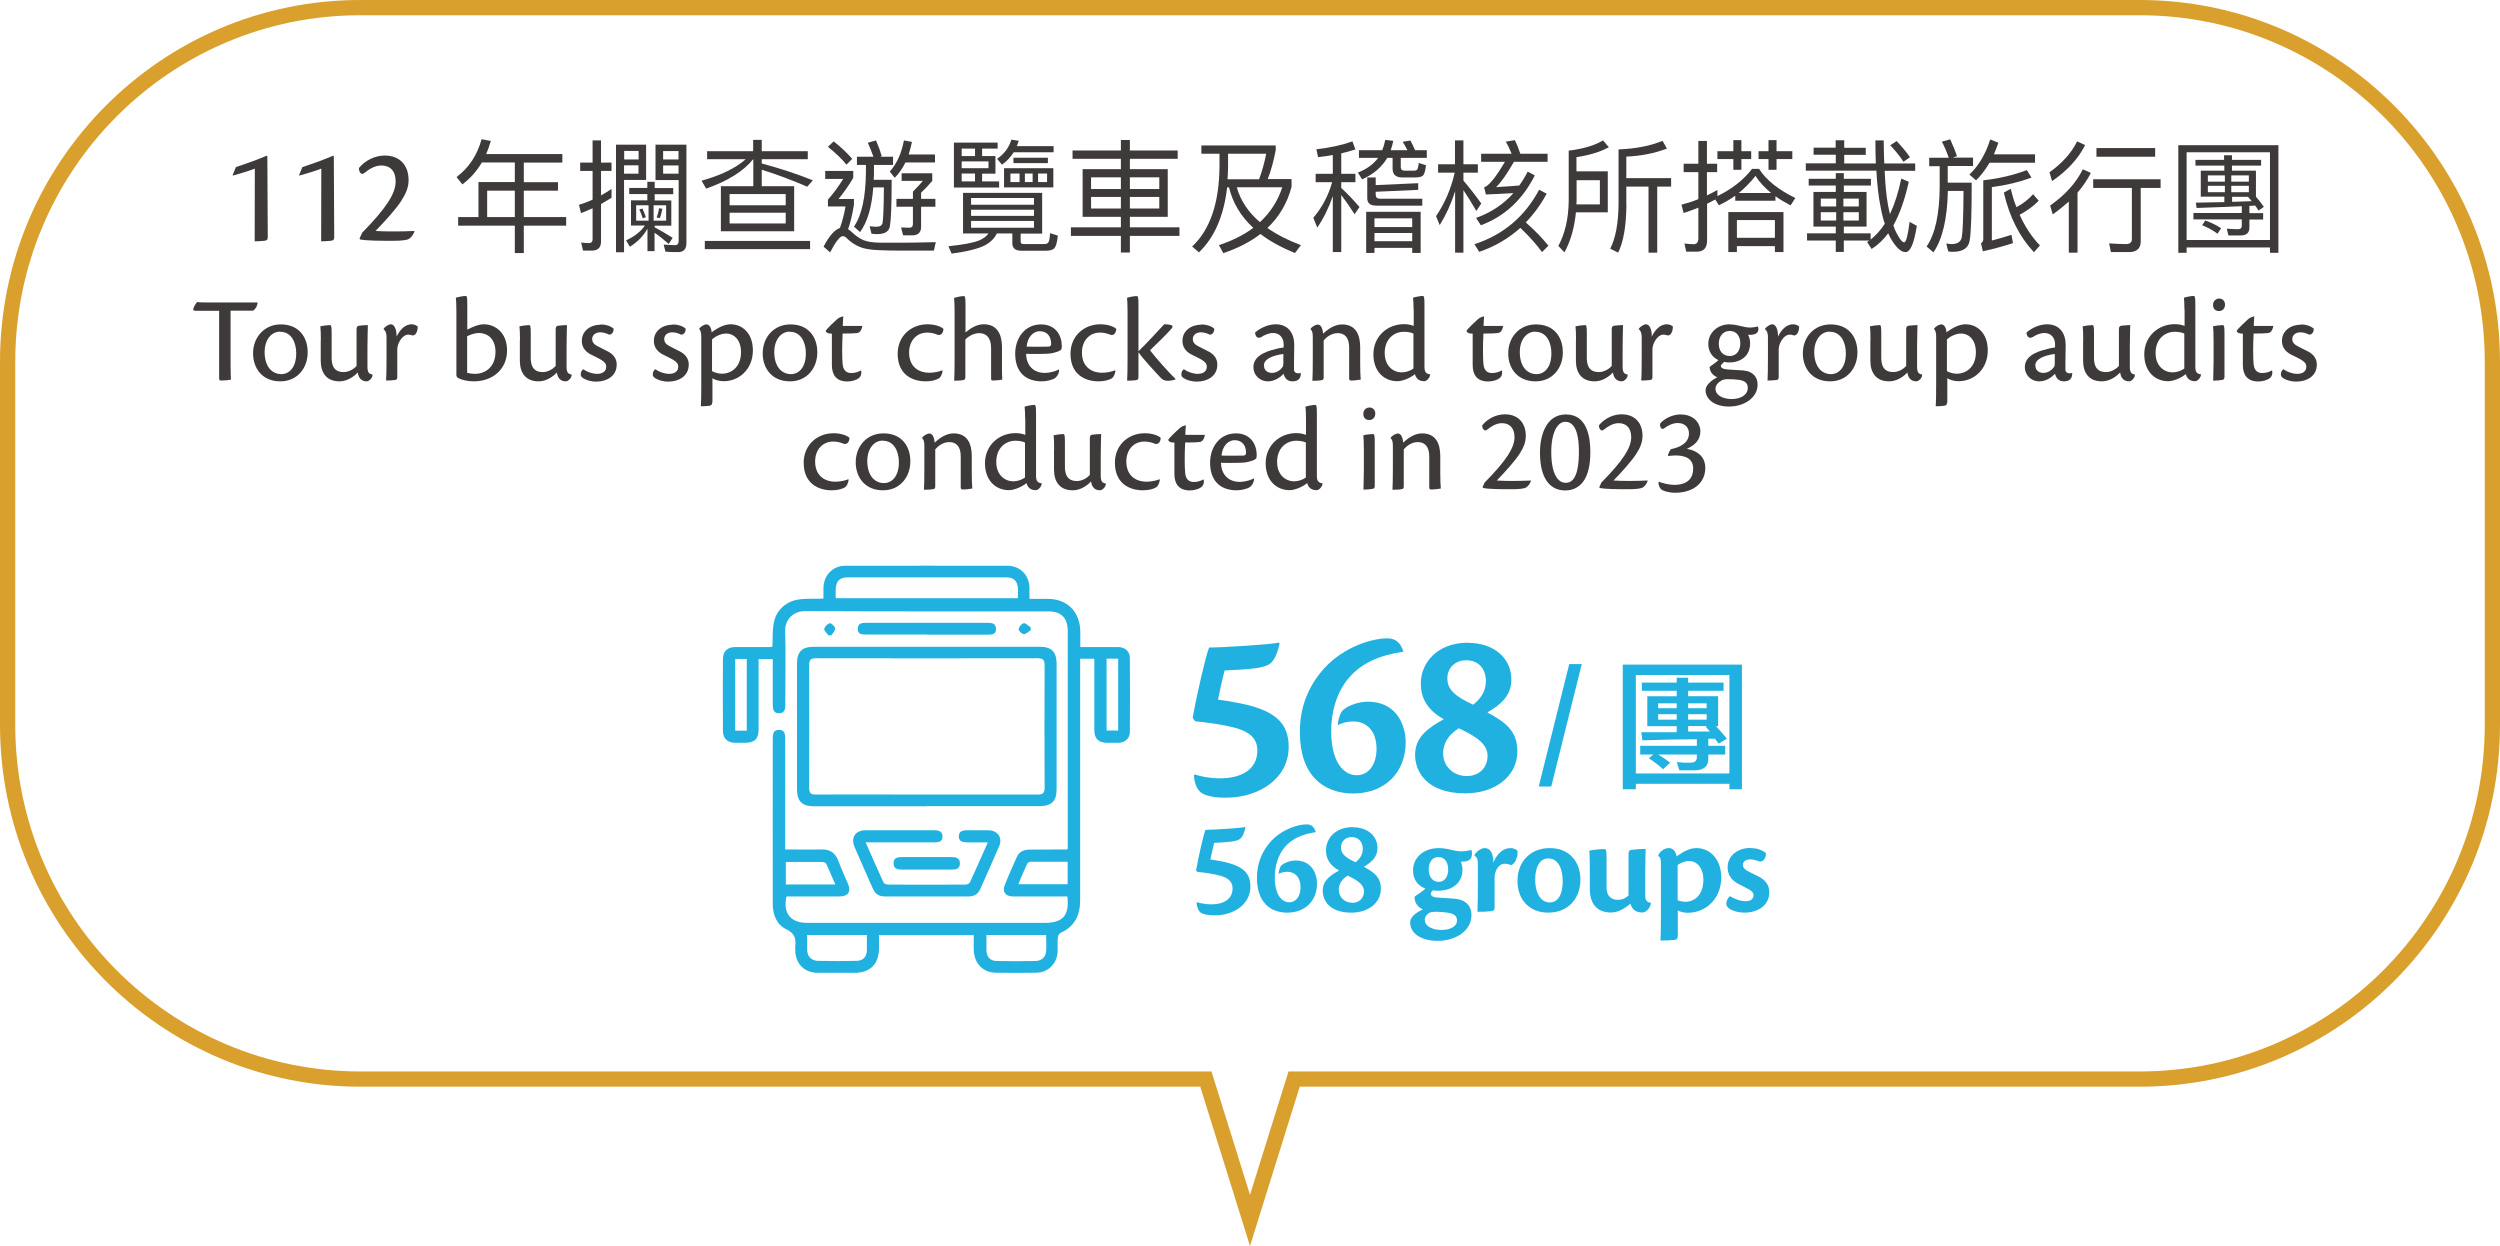 <?xml version="1.0" encoding="UTF-8"?>
<svg id="_圖層_2" data-name="圖層_2" xmlns="http://www.w3.org/2000/svg" viewBox="0 0 183.56 91.5">
  <defs>
    <style>
      .cls-1 {
        fill: none;
        stroke: #daa02d;
        stroke-miterlimit: 10;
        stroke-width: 1.12px;
      }

      .cls-2 {
        fill: #3e3a39;
      }

      .cls-3 {
        fill: #21b1e0;
      }
    </style>
  </defs>
  <g id="_圖層_1-2" data-name="圖層_1">
    <g>
      <g>
        <path class="cls-3" d="M87.57,52.71c.29-1.67.99-4.68,1.21-5.17.72.02,4.61-.22,5.13-.36l.04.07c-.11.58-.34,1.21-.7,1.48-.41.32-1.37.41-3.33.5-.11.38-.38,1.58-.49,2.14.85.11,1.98.32,2.58.5,1.76.54,2.61,1.35,2.61,2.97,0,2.32-2.16,3.73-4.61,3.73-.97,0-1.57-.16-1.85-.4-.31-.25-.49-.79-.49-1.24l.05-.07c.34.13,1.12.29,1.85.29,1.49,0,2.75-.59,2.75-2.05,0-.92-.63-1.35-1.49-1.62-.92-.27-2.32-.45-3.08-.52l-.18-.25Z"/>
        <path class="cls-3" d="M103.03,47.85c-1.75.27-3.02.81-3.98,1.91-.9,1.04-1.31,2.5-1.31,3.92,0,2.25.9,3.24,1.87,3.24.9,0,1.46-.81,1.46-1.93,0-1.62-1.03-2.02-1.69-2.02-.38,0-.76.07-1.15.27,0-.31.16-.94.41-1.13.4-.34,1.15-.59,1.8-.59,2.02,0,2.77,1.62,2.77,2.99,0,2.27-1.6,3.75-3.84,3.75s-3.93-1.37-3.93-4.5c0-1.84.61-3.37,1.78-4.68,1.53-1.67,3.62-2.21,4.63-2.21.52,0,.94.2,1.19.95l-.02.04Z"/>
        <path class="cls-3" d="M107.78,47.2c1.96,0,3.19,1.17,3.19,2.68,0,1.21-.77,1.85-1.76,2.43,1.42.76,2.2,1.42,2.2,2.86,0,1.8-1.6,3.08-3.82,3.08-2.9,0-3.69-1.66-3.69-2.83,0-1.31.99-2,2.11-2.61-1.28-.72-1.69-1.62-1.69-2.63,0-1.49,1.19-2.99,3.46-2.99h.02ZM107.71,56.98c.86,0,1.51-.58,1.51-1.48,0-.74-.56-1.31-2.11-2.03-.79.5-1.15,1.13-1.15,1.84,0,.95.74,1.67,1.73,1.67h.02ZM107.64,48.48c-.77,0-1.37.54-1.37,1.33s.52,1.3,1.89,1.93c.56-.43.94-.99.94-1.73,0-.86-.5-1.53-1.44-1.53h-.02Z"/>
      </g>
      <g>
        <path class="cls-3" d="M112.98,57.75l2.24-8.99h.92l-2.24,8.99h-.92Z"/>
        <path class="cls-3" d="M119.15,57.95v-9.15h8.75v9.15h-.92v-.4h-6.87v.4h-.96ZM120.11,49.56v7.23h6.87v-7.23h-6.87ZM120.55,50.72v-.6h2.56v-.36h.84v.36h2.6v.6h-2.6v.4h2.2v2.2h-.16c.11.11.24.25.4.44.19.21.32.37.4.48l-.6.36-.28-.36h-.48v.52h1.24v.64h-1.24v.24c.03.61-.31.92-1,.92h-1.12c-.03-.08-.07-.2-.12-.36-.03-.11-.05-.19-.08-.24.13,0,.31.01.52.04h.48c.32,0,.48-.13.48-.4v-.2h-2.84c.32.19.61.39.88.6l-.52.48c-.32-.29-.67-.56-1.04-.8l.32-.28h-.96v-.64h4.16v-.48c-1.36,0-2.69.03-4,.08l-.08-.6h2.6v-.44h-2.16v-2.2h2.16v-.4h-2.56ZM121.75,51.64v.36h1.36v-.36h-1.36ZM121.75,52.44v.4h1.36v-.4h-1.36ZM125.31,51.64h-1.36v.36h1.36v-.36ZM123.95,52.84h1.36v-.4h-1.36v.4ZM123.95,53.71h1.6l-.32-.36.12-.04h-1.4v.4Z"/>
      </g>
      <g>
        <path class="cls-3" d="M87.83,63.86c.16-.95.56-2.66.68-2.93.41,0,2.62-.12,2.91-.21l.02.04c-.06.33-.19.69-.4.84-.24.18-.78.23-1.89.29-.06.21-.21.9-.28,1.22.48.06,1.12.18,1.46.29,1,.31,1.48.77,1.48,1.69,0,1.32-1.23,2.12-2.62,2.12-.55,0-.89-.09-1.05-.22-.17-.14-.28-.45-.28-.71l.03-.04c.19.07.63.16,1.05.16.85,0,1.56-.34,1.56-1.17,0-.52-.36-.77-.85-.92-.52-.15-1.32-.25-1.75-.3l-.1-.14Z"/>
        <path class="cls-3" d="M96.61,61.1c-.99.15-1.72.46-2.26,1.08-.51.59-.75,1.42-.75,2.23,0,1.28.51,1.84,1.06,1.84.51,0,.83-.46.83-1.09,0-.92-.58-1.15-.96-1.15-.21,0-.43.04-.65.15,0-.17.09-.53.23-.64.23-.19.65-.34,1.02-.34,1.14,0,1.57.92,1.57,1.7,0,1.29-.91,2.13-2.18,2.13s-2.23-.78-2.23-2.56c0-1.04.35-1.91,1.01-2.66.87-.95,2.05-1.26,2.63-1.26.3,0,.53.11.67.54v.02Z"/>
        <path class="cls-3" d="M99.33,60.74c1.11,0,1.81.66,1.81,1.52,0,.68-.44,1.05-1,1.38.81.43,1.25.81,1.25,1.62,0,1.02-.91,1.75-2.17,1.75-1.65,0-2.1-.94-2.1-1.61,0-.75.56-1.13,1.2-1.48-.73-.41-.96-.92-.96-1.49,0-.85.67-1.7,1.96-1.7h.01ZM99.29,66.29c.49,0,.86-.33.86-.84,0-.42-.32-.75-1.2-1.16-.45.29-.65.64-.65,1.04,0,.54.42.95.98.95h.01ZM99.24,61.46c-.44,0-.78.31-.78.76s.3.74,1.07,1.09c.32-.25.53-.56.53-.98,0-.49-.29-.87-.82-.87h-.01Z"/>
        <path class="cls-3" d="M105.63,62.27c.24,0,.58.04.84.11.25.05.57.13.77.13.31,0,.64-.06.79-.11.03.06.05.16.05.26,0,.37-.17.55-.52.59-.07.01-.18.01-.3.02.08.19.12.41.12.58,0,1.04-.82,1.55-1.79,1.55-.16,0-.28,0-.37-.04-.07.07-.16.16-.16.25,0,.14.1.26.46.29.41.03.82.05,1.22.08.94.06,1.3.59,1.3,1.2,0,1.21-1.21,1.9-2.48,1.9s-2.02-.58-2.02-1.35c0-.44.48-.75.94-.96-.31-.12-.61-.43-.62-.87,0-.04.02-.09.09-.13.19-.12.51-.33.71-.53-.47-.17-.91-.58-.91-1.33,0-.98.82-1.64,1.89-1.64h.01ZM104.62,67.56c0,.45.56.72,1.23.72.62,0,1.13-.25,1.13-.7,0-.27-.15-.5-.72-.57-.32-.05-.69-.07-.96-.06-.12,0-.28.03-.36.08-.18.1-.33.28-.33.52h0ZM105.58,62.93c-.43,0-.68.42-.68.9,0,.57.3.92.74.92s.69-.39.69-.89c0-.45-.17-.93-.73-.93h-.01Z"/>
        <path class="cls-3" d="M108.26,62.8c.08-.23.47-.53.75-.53.45,0,.63.43.64,1.06.3-.7.73-1.06,1.27-1.06.19,0,.39.09.48.17.05.11.04.41-.06.6-.04.21-.25.46-.4.48-.2-.08-.32-.1-.49-.1-.16,0-.46.12-.62.55-.06.16-.09.28-.09.5v2.14c0,.16-.02.25-.22.29-.36.04-.67.05-1.04.05.02-.54.03-1.17.03-1.86v-1.73c0-.23-.06-.42-.24-.52v-.04Z"/>
        <path class="cls-3" d="M113.79,62.27c1.47,0,2.25,1.04,2.25,2.31,0,1.43-.93,2.43-2.36,2.43-1.32,0-2.26-.88-2.26-2.33s.99-2.41,2.36-2.41h.01ZM113.68,63.03c-.62,0-.96.64-.96,1.52,0,1.16.49,1.71,1.07,1.71.63,0,.95-.62.95-1.56,0-.87-.31-1.67-1.05-1.67h-.01Z"/>
        <path class="cls-3" d="M116.73,63.6c0-.63-.02-.94-.04-1.14.23-.06.82-.12,1.08-.12.15,0,.19.05.19.64v2.15c0,.79.47.94.84.94.34,0,.6-.16.77-.32v-2.95c0-.3.03-.36.21-.4.45-.05.71-.07,1.05-.07,0,.21-.03.95-.03,1.84v1.56c0,.41.13.51.41.56v.06c-.04.31-.35.65-.61.65-.55,0-.78-.27-.89-.65-.27.25-.57.41-.78.51-.2.08-.41.14-.65.14-1.09,0-1.55-.73-1.55-1.73v-1.69Z"/>
        <path class="cls-3" d="M123.18,68.73c0,.17-.02.24-.23.28-.35.04-.65.05-1.03.05.02-.4.03-.97.03-1.67v-4.02c0-.27-.05-.46-.19-.51v-.07c.12-.27.43-.52.78-.52s.51.32.57.6c.56-.39.99-.6,1.44-.6,1.06,0,1.83.87,1.83,2.16,0,1.57-1.14,2.59-2.46,2.59-.29,0-.55-.07-.73-.17v1.89ZM123.18,66.1c.14.06.39.11.58.11.64,0,1.31-.48,1.31-1.62,0-.79-.42-1.37-1.05-1.37-.34,0-.66.16-.84.29v2.59Z"/>
        <path class="cls-3" d="M128.52,62.27c.41,0,.81.1,1.14.36.01.27-.11.66-.47.63-.2-.09-.46-.16-.7-.16-.31,0-.52.16-.52.41,0,.21.16.34.38.46.19.11.6.3.84.42.51.29.72.67.72,1.12,0,1.01-.9,1.5-1.83,1.5-.4,0-.83-.11-1.1-.29-.13-.09-.23-.21-.23-.37.01-.21.12-.44.27-.55.3.18.74.37,1.15.37.37,0,.58-.17.58-.43,0-.18-.1-.32-.4-.47-.26-.14-.52-.27-.78-.41-.42-.24-.72-.62-.72-1.17,0-.91.79-1.43,1.67-1.43h.01Z"/>
      </g>
      <g>
        <path class="cls-2" d="M19.63,11.49c0,.69.03,5.08.03,5.92,0,.21-.08.24-.24.27-.24.02-.57.04-.72.04,0-.55.01-2.7.01-5.34-.36.15-1.17.39-1.6.51l-.03-.03.24-.59c.85-.28,1.82-.64,2.26-.84l.06.06Z"/>
        <path class="cls-2" d="M24.51,11.49c0,.69.03,5.08.03,5.92,0,.21-.08.24-.24.27-.24.02-.57.04-.72.04,0-.55.01-2.7.01-5.34-.36.15-1.17.39-1.6.51l-.03-.03.24-.59c.85-.28,1.82-.64,2.26-.84l.06.06Z"/>
        <path class="cls-2" d="M26.58,17.1c1.81-1.85,2.47-2.9,2.47-3.78,0-.78-.41-1.17-1.06-1.17-.51,0-.98.34-1.19.52-.17.13-.29.13-.38-.04-.05-.08-.07-.2-.07-.29.47-.58,1.2-.92,1.9-.92,1.1,0,1.75.71,1.75,1.8,0,.55-.2,1-.54,1.53-.34.54-1.12,1.42-1.89,2.21.77.05,1.94.04,2.86,0-.04.25-.29.53-.42.59-.11.07-.51.13-1.07.13-1.06,0-1.99,0-2.51-.1l-.03-.08.19-.4Z"/>
      </g>
      <g>
        <path class="cls-2" d="M33.95,13.54l-.43-.54c.91-.68,1.52-1.61,1.84-2.78l.68.13c-.1.34-.22.66-.34.96h5.59v.63h-2.83v1.44h2.51v.62h-2.51v1.94h3.11v.63h-3.11v2.01h-.66v-2.01h-4.16v-.63h1.49v-2.57h2.67v-1.44h-2.42c-.38.64-.85,1.17-1.42,1.6ZM37.8,15.94v-1.94h-2.03v1.94h2.03Z"/>
        <path class="cls-2" d="M44.9,14.52c-.26.16-.52.32-.77.46v2.75c0,.45-.23.67-.68.67h-.64l-.14-.59c.2.02.39.04.57.04s.27-.1.27-.28v-2.28c-.29.13-.57.25-.85.36l-.15-.61c.34-.11.68-.23,1-.38v-2.11h-.91v-.61h.91v-1.63h.62v1.63h.77v.61h-.77v1.8c.26-.14.52-.31.77-.48v.64ZM47.44,13.21h-1.62v5.31h-.59v-7.9h2.21v2.59ZM46.89,11.08h-1.06v.63h1.06v-.63ZM45.82,12.75h1.06v-.61h-1.06v.61ZM47.53,13.81v-.46h.54v.46h1.36v.45h-1.36v.46h1.22v1.85h-1.22v.12c.43.23.87.49,1.32.77l-.29.45c-.41-.36-.75-.63-1.04-.82v1.35h-.52v-1.65c-.29.53-.72.97-1.29,1.33l-.28-.47c.62-.29,1.08-.65,1.38-1.09h-1.02v-1.85h1.2v-.46h-1.33v-.45h1.33ZM47.62,15.07h-.91v1.13h.91v-1.13ZM47.42,15.94l-.22.1c-.08-.25-.17-.47-.26-.66l.23-.07c.09.2.18.41.25.63ZM48.91,15.07h-.92v1.13h.92v-1.13ZM48.13,13.2v-2.58h2.27v7.24c0,.43-.21.65-.61.65-.31,0-.62,0-.93-.03l-.13-.52c.3.02.58.04.85.04.16,0,.25-.11.25-.31v-4.47h-1.69ZM48.63,15.33c-.04.25-.1.49-.19.69l-.23-.06c.08-.18.14-.4.18-.67l.24.04ZM49.82,11.09h-1.13v.62h1.13v-.62ZM48.69,12.75h1.13v-.6h-1.13v.6Z"/>
        <path class="cls-2" d="M55.31,13.67v-1.97h-.02c-.7.87-1.85,1.59-3.44,2.15l-.34-.58c1.46-.41,2.54-.95,3.24-1.58h-2.83v-.59h3.38v-.83h.63v.83h3.38v.59h-3.38v.31c1.39.38,2.64.79,3.75,1.24l-.41.47c-1.08-.47-2.2-.89-3.34-1.25v1.21h2.38v3.31h-5.38v-3.31h2.38ZM59.48,17.69v.6h-7.73v-.6h7.73ZM57.69,15.07v-.82h-4.12v.82h4.12ZM57.69,15.62h-4.12v.79h4.12v-.79Z"/>
        <path class="cls-2" d="M62.65,12.55v.51c-.31.53-.67,1.04-1.08,1.55h1.13v.43c-.12.72-.26,1.31-.43,1.79.09.05.17.12.25.19.28.27.57.48.87.61.29.12.7.18,1.22.19.5,0,1.06,0,1.7,0s1.41-.02,2.4-.04l-.14.62h-2.18c-.68,0-1.3,0-1.82-.03-.63-.02-1.1-.1-1.42-.23-.38-.15-.73-.39-1.04-.71-.07-.06-.15-.09-.22-.09-.22,0-.53.4-.94,1.19l-.48-.42c.41-.79.82-1.25,1.2-1.37.17-.47.31-.99.41-1.58h-1.29v-.5c.44-.5.81-1.02,1.12-1.52h-1.32v-.59h2.04ZM62.57,11.67l-.42.42c-.32-.41-.78-.84-1.36-1.31l.42-.4c.54.42.99.85,1.36,1.28ZM62.92,12.11v-.6h1.21c-.13-.36-.26-.7-.41-1.03l.6-.17c.18.41.32.8.42,1.15l-.12.05h.95v.6h-1.4v.51c0,.2,0,.4-.02.58h1.32c0,1.84-.05,2.98-.13,3.41-.06.38-.37.58-.93.58-.09,0-.23,0-.42-.03l-.14-.55c.18.02.34.04.49.04.26,0,.41-.09.46-.27.05-.29.09-1.16.1-2.62h-.78c-.11,1.45-.43,2.54-.97,3.28l-.45-.4c.58-.83.86-2.17.88-4.02v-.51h-.67ZM65.7,13.06l-.37-.46c.51-.57.86-1.33,1.04-2.29l.59.11c-.07.32-.15.63-.24.92h1.93v.59h-2.17c-.22.44-.48.82-.78,1.12ZM68.45,12.72v.56c-.25.3-.52.59-.82.87v.45h1.05v.58h-1.05v1.48c0,.41-.22.62-.65.62h-.67l-.15-.58c.18,0,.39.02.6.02.18,0,.27-.09.27-.27v-1.27h-1.21v-.58h1.21v-.53c.32-.32.57-.59.73-.79h-1.56v-.56h2.24Z"/>
        <path class="cls-2" d="M76.52,14.17v2.98h-1.58v.59c0,.12.06.18.21.18h1.52c.14,0,.23-.04.29-.1.07-.08.12-.32.14-.7l.57.18c-.05.52-.15.85-.3.97-.13.09-.32.14-.59.14h-1.79c-.44,0-.66-.19-.66-.55v-.72h-1.14c-.16.35-.45.64-.85.86-.5.26-1.31.47-2.47.62l-.23-.54c1.04-.11,1.78-.24,2.24-.42.32-.14.56-.31.7-.52h-1.87v-2.98h5.81ZM72.1,13.32h1.26v.45h-3.32v-3.3h3.21v.44h-1.14v.55h.98v1.29h-.98v.58ZM71.59,11.46v-.55h-.98v.55h.98ZM72.58,12.35v-.5h-1.97v.5h1.97ZM71.59,13.32v-.58h-.98v.58h.98ZM75.92,15.03v-.49h-4.62v.49h4.62ZM75.92,15.85v-.45h-4.62v.45h4.62ZM75.92,16.22h-4.62v.5h4.62v-.5ZM73.56,12.08l-.35-.42c.52-.35.87-.82,1.05-1.41l.54.09c-.04.13-.09.26-.14.39h2.7v.45h-2.93c-.23.36-.51.67-.86.91ZM77.34,12.35v1.41h-3.62v-1.41h3.62ZM74.86,12.74h-.67v.63h.67v-.63ZM76.94,11.58v.4h-2.53v-.4h2.53ZM75.82,12.74h-.57v.63h.57v-.63ZM76.88,12.74h-.66v.63h.66v-.63Z"/>
        <path class="cls-2" d="M82.3,12.42v-.76h-3.55v-.61h3.55v-.77h.66v.77h3.51v.61h-3.51v.76h2.78v3.5h-2.78v.77h3.64v.63h-3.64v1.22h-.66v-1.22h-3.67v-.63h3.67v-.77h-2.81v-3.5h2.81ZM82.3,13.88v-.86h-2.19v.86h2.19ZM82.3,14.46h-2.19v.85h2.19v-.85ZM82.96,13.88h2.16v-.86h-2.16v.86ZM85.12,14.46h-2.16v.85h2.16v-.85Z"/>
        <path class="cls-2" d="M88.21,11.29v-.61h5.46v.34c-.16.84-.36,1.55-.59,2.13h1.75v.57c-.31,1.19-.9,2.19-1.77,3.02.68.48,1.5.9,2.46,1.26l-.44.58c-1-.41-1.85-.87-2.53-1.4-.75.58-1.66,1.04-2.73,1.41l-.32-.59c.99-.33,1.84-.76,2.52-1.27-.92-.85-1.51-1.84-1.78-2.97h-.14c-.24,2.1-.94,3.69-2.07,4.77l-.5-.43c1.31-1.22,1.99-3.19,2.01-5.89v-.92h-1.31ZM92.45,13.15c.2-.53.38-1.15.52-1.86h-2.8v.92c0,.32-.02.64-.04.95h2.31ZM94.15,13.75h-3.34c.27.97.84,1.83,1.7,2.56.77-.71,1.32-1.57,1.64-2.56Z"/>
        <path class="cls-2" d="M96.65,10.96c.99-.11,1.87-.3,2.65-.58l.22.59c-.32.11-.67.2-1.04.29v1.5h1.04v.62h-1.04v.42c.45.41.89.88,1.34,1.4l-.36.53c-.38-.59-.71-1.06-.98-1.41v4.19h-.62v-4.11c-.29.85-.67,1.62-1.14,2.31l-.29-.72c.65-.77,1.11-1.64,1.38-2.61h-1.21v-.62h1.26v-1.38c-.34.06-.7.12-1.08.16l-.13-.59ZM101.48,11.03c.11-.24.18-.5.23-.76l.59.07c-.05.24-.11.48-.19.69h1.23c-.11-.22-.23-.43-.35-.62l.57-.09c.12.22.23.45.34.71h.86v.56h-1.91v.67c0,.18.09.27.28.27h.69c.11,0,.18-.03.22-.06.05-.05.1-.22.13-.5l.53.16c-.04.43-.13.69-.25.79-.12.07-.3.11-.53.11h-.95c-.49,0-.72-.22-.72-.65v-.79h-.39c-.4.68-1.02,1.21-1.85,1.58l-.31-.5c.65-.25,1.14-.61,1.49-1.08h-1.41v-.56h1.72ZM104.3,18.57h-.61v-.37h-2.77v.37h-.61v-3.02h4v3.02ZM101.01,13.02v.57l3.12-.14v.49l-3.12.14v.21c0,.2.1.3.31.3h3.11v.51h-3.36c-.46,0-.68-.18-.68-.54v-1.53h.63ZM103.69,16.67v-.64h-2.77v.64h2.77ZM103.69,17.71v-.6h-2.77v.6h2.77Z"/>
        <path class="cls-2" d="M107.46,18.55h-.62v-4.51c-.29.92-.67,1.75-1.13,2.49l-.27-.66c.64-.94,1.1-2,1.37-3.19h-1.22v-.62h1.24v-1.75h.62v1.75h1.06v.62h-1.06v.58c.43.5.86,1.05,1.31,1.68l-.36.55c-.37-.63-.68-1.14-.95-1.53v4.58ZM108.61,18.49l-.35-.56c2.12-.69,3.7-2.03,4.75-4l.55.29c-.43.81-.95,1.51-1.53,2.11.65.58,1.21,1.14,1.66,1.71l-.47.47c-.4-.56-.93-1.15-1.59-1.78-.86.77-1.86,1.37-3.02,1.76ZM110.99,11.29c-.13-.32-.27-.62-.43-.89l.67-.11c.14.29.27.62.4,1h2v.59h-2.47c-.5.87-.93,1.49-1.31,1.86.58-.04,1.14-.07,1.7-.12.23-.32.44-.66.62-1.02l.52.28c-.9,1.78-2.21,3.01-3.96,3.66l-.35-.54c1.09-.39,2-.99,2.74-1.82-.63.04-1.31.07-2.02.1l-.13-.53c.05-.02.09-.04.13-.05.36-.23.82-.84,1.4-1.82h-1.75v-.59h2.25Z"/>
        <path class="cls-2" d="M115.71,15.6c-.11,1.12-.39,2.1-.84,2.93l-.45-.47c.49-.92.74-2,.76-3.26v-3.74c1.07-.13,1.91-.38,2.52-.75l.43.5c-.65.35-1.44.59-2.38.73v1.04h2.3v3.01h-2.35ZM115.75,14.81c0,.06,0,.13,0,.2h1.72v-1.78h-1.71v1.59ZM119.42,15.04c-.02,1.56-.22,2.73-.61,3.51l-.58-.29c.39-.77.59-1.84.61-3.22v-4.07c1.27-.05,2.35-.26,3.23-.63l.32.57c-.89.34-1.88.54-2.98.59v1.58h3.29v.62h-1.02v4.85h-.64v-4.85h-1.63v1.34Z"/>
        <path class="cls-2" d="M123.81,18.49l-.13-.61c.23.03.47.05.68.05s.34-.14.34-.42v-2.26c-.36.14-.72.27-1.08.39l-.16-.61c.42-.11.84-.24,1.24-.41v-1.98h-1.08v-.62h1.08v-1.67h.63v1.67h.75v.62h-.75v1.71c.25-.13.51-.25.77-.4v.45c1.08-.53,1.93-1.2,2.54-2h.52c.51.81,1.4,1.52,2.66,2.14l-.35.54c-.41-.22-.78-.43-1.11-.67v.33h-2.95v-.37c-.38.27-.78.5-1.2.7l-.27-.42c-.2.11-.4.21-.6.31v2.7c0,.54-.25.82-.76.82h-.77ZM127.27,11.1v-.81h.59v.81h.72v.58h-.72v.79h-.59v-.79h-1.17v-.58h1.17ZM130.95,18.51h-.63v-.44h-2.79v.44h-.63v-2.94h4.05v2.94ZM130.32,17.46v-1.3h-2.79v1.3h2.79ZM128.89,12.92c-.38.48-.78.89-1.22,1.25h2.37c-.47-.39-.86-.8-1.14-1.25ZM130.44,10.29v.81h1.16v.58h-1.16v.79h-.59v-.79h-.73v-.58h.73v-.81h.59Z"/>
        <path class="cls-2" d="M134.78,10.85v-.55h.63v.55h1.58v.52h-1.58v.63h2.32c-.02-.54-.03-1.1-.03-1.69h.61c0,.61.02,1.17.04,1.69h2.27v.54h-2.24c.04,1.04.13,1.87.24,2.49.04.25.1.48.15.69.34-.73.62-1.6.83-2.61l.55.24c-.29,1.3-.67,2.37-1.13,3.2.07.22.15.42.24.58.23.43.4.66.55.66s.27-.5.4-1.5l.53.29c-.2,1.28-.47,1.93-.83,1.93-.31,0-.63-.28-.98-.83-.11-.16-.2-.35-.29-.55-.37.49-.77.87-1.22,1.15l-.33-.51.16-.11h-1.87v.84h-.59v-.84h-2.11v-.53h2.11v-.49h-1.64v-2.55h1.64v-.47h-1.99v-.49h1.99v-.42h.59v.42h1.99v.49h-1.99v.47h1.67v2.55h-1.67v.49h1.97v.46c.39-.31.73-.69,1.04-1.16-.13-.38-.23-.79-.31-1.24-.15-.72-.25-1.61-.31-2.66h-5.18v-.54h2.2v-.63h-1.63v-.52h1.63ZM134.82,15.16v-.58h-1.13v.58h1.13ZM134.82,15.58h-1.13v.61h1.13v-.61ZM135.35,15.16h1.13v-.58h-1.13v.58ZM136.48,15.58h-1.13v.61h1.13v-.61ZM140.23,11.55l-.47.33c-.23-.37-.56-.77-.97-1.22l.47-.3c.42.45.75.84.97,1.18Z"/>
        <path class="cls-2" d="M143.08,11.57c-.14-.41-.3-.79-.5-1.17l.61-.17c.21.45.37.86.5,1.23l-.29.11h1.47v.62h-1.86v1.22h1.76c0,2.3-.05,3.73-.15,4.26-.09.54-.5.82-1.24.82-.07,0-.18,0-.33-.03l-.15-.58c.15.02.28.04.39.04.42,0,.68-.16.75-.49.07-.36.12-1.5.13-3.41h-1.15c-.04,2.04-.4,3.55-1.06,4.51l-.5-.43c.63-.92.95-2.39.96-4.4v-1.5h-.77v-.62h1.45ZM145.09,13.24l-.49-.42c.68-.65,1.19-1.5,1.53-2.58l.6.24c-.11.31-.22.58-.33.85h3.02v.62h-3.34c-.31.52-.64.95-1,1.3ZM145.45,17.86c.11-.05.17-.16.17-.31v-4.31c1.13-.13,2.2-.37,3.2-.75l.34.55c-.86.32-1.84.56-2.91.7v3.92c.49-.13.96-.26,1.44-.42l.11.61c-.61.2-1.35.41-2.21.6l-.14-.6ZM148.06,15.21c.48-.25.88-.58,1.22-.95l.41.48c-.39.4-.86.74-1.4,1.03.39.86.88,1.62,1.49,2.25l-.44.5c-1.06-1.13-1.8-2.59-2.21-4.38l.51-.28c.11.49.25.94.42,1.36Z"/>
        <path class="cls-2" d="M153.1,10.65c-.5,1-1.31,1.88-2.43,2.65l-.19-.65c.94-.67,1.61-1.42,2.03-2.27l.58.27ZM153.52,12.7c-.26.5-.59.99-.98,1.44v4.41h-.64v-3.75c-.36.32-.75.64-1.18.94l-.19-.65c1.1-.77,1.9-1.66,2.4-2.66l.59.27ZM158.64,13.16v.64h-1.46v3.93c0,.52-.3.78-.87.78h-1.32l-.13-.64c.43.03.84.05,1.23.05.29,0,.44-.12.44-.35v-3.77h-2.84v-.64h4.95ZM158.24,10.87v.64h-4.31v-.64h4.31Z"/>
        <path class="cls-2" d="M167.28,18.56h-.61v-.39h-6.12v.39h-.61v-7.9h7.35v7.9ZM166.67,17.62v-6.44h-6.12v6.44h6.12ZM163.3,11.74v-.34h.58v.34h2.14v.42h-2.14v.37h1.76v1.91h0c.23.27.43.52.58.75l-.39.27c-.07-.13-.16-.24-.25-.37l-.42.03v.53h1.01v.47h-1.01v.59c0,.39-.22.58-.65.58h-.89l-.12-.5c.29.02.57.04.83.04.18,0,.27-.09.27-.25v-.47h-3.55v-.47h3.55v-.5c-.9.04-2.01.09-3.32.13l-.05-.39c.76-.02,1.46-.03,2.09-.04v-.4h-1.73v-1.91h1.73v-.37h-2.12v-.42h2.12ZM163.09,16.75l-.27.41c-.37-.27-.75-.48-1.13-.62l.23-.35c.43.15.82.34,1.17.57ZM163.36,13.34v-.46h-1.25v.46h1.25ZM163.36,13.64h-1.25v.47h1.25v-.47ZM163.83,13.34h1.29v-.46h-1.29v.46ZM165.12,13.64h-1.29v.47h1.29v-.47ZM163.89,14.82c.52-.02,1.01-.04,1.44-.05l-.27-.32h-1.17v.38Z"/>
      </g>
      <g>
        <path class="cls-2" d="M16.09,22.82h-1.73c-.15,0-.21-.07-.15-.21.09-.22.2-.35.27-.44.13.04.35.04,1.34.04h3.09c0,.28-.21.55-.34.6h-1.64v3.95c0,.63.02.93.03,1.11-.21.05-.48.07-.72.07-.1,0-.15-.03-.15-.16v-4.97Z"/>
        <path class="cls-2" d="M20.63,23.82c1.26,0,1.96.87,1.96,2.05s-.78,2.13-2.01,2.13c-1.33,0-2-.97-2-2.05,0-1.2.84-2.13,2.03-2.13h0ZM20.56,24.35c-.59,0-1.13.54-1.13,1.5,0,1.08.55,1.62,1.23,1.62.54,0,1.09-.45,1.09-1.53,0-.77-.34-1.58-1.18-1.58h0Z"/>
        <path class="cls-2" d="M23.56,24.99c0-.56-.02-.84-.04-1.03.15-.04.54-.09.7-.09.09,0,.13.05.13.56,0,.6,0,1.24,0,1.83,0,.93.48,1.06.89,1.06s.79-.27.94-.45v-2.64c0-.23.03-.26.15-.31.26-.03.47-.05.68-.05,0,.2-.03.84-.03,1.63v1.43c0,.44.13.53.37.57v.05c0,.18-.23.45-.43.45-.38,0-.6-.25-.65-.65-.28.3-.57.45-.76.53-.18.07-.37.12-.59.12-.93,0-1.37-.61-1.37-1.51v-1.51Z"/>
        <path class="cls-2" d="M28.16,24.15c.08-.14.37-.34.53-.34.25,0,.43.32.43.9.29-.59.68-.9,1.11-.9.2,0,.38.1.44.17,0,.11-.02.34-.11.47-.05.11-.16.19-.27.18-.13-.05-.23-.06-.33-.06-.2,0-.5.19-.69.63-.06.15-.1.28-.1.48v2c0,.14-.03.2-.16.22-.24.03-.45.04-.66.04.02-.34.03-.87.03-1.67v-1.52c0-.25-.05-.45-.21-.57v-.04Z"/>
        <path class="cls-2" d="M34.3,24.21c.35-.19.83-.4,1.22-.4.84,0,1.71.61,1.71,1.92,0,1.44-1.12,2.27-2.44,2.27-.43,0-.89-.1-1.12-.23-.11-.05-.16-.11-.16-.27v-4.63c0-.55-.02-.83-.04-1.01.19-.06.56-.13.7-.13.11,0,.14.04.14.59v1.89ZM34.3,27.37c.16.05.39.08.57.08.76,0,1.51-.5,1.51-1.62,0-.86-.48-1.38-1.25-1.38-.22,0-.62.12-.83.24v2.68Z"/>
        <path class="cls-2" d="M38.18,24.99c0-.56-.02-.84-.04-1.03.15-.04.54-.09.7-.09.09,0,.13.05.13.56,0,.6,0,1.24,0,1.83,0,.93.48,1.06.89,1.06s.79-.27.94-.45v-2.64c0-.23.03-.26.15-.31.26-.03.47-.05.68-.05,0,.2-.03.84-.03,1.63v1.43c0,.44.13.53.37.57v.05c0,.18-.23.45-.43.45-.38,0-.6-.25-.65-.65-.28.3-.57.45-.76.53-.18.07-.37.12-.59.12-.93,0-1.37-.61-1.37-1.51v-1.51Z"/>
        <path class="cls-2" d="M44.11,23.82c.36,0,.73.11.95.32,0,.19-.11.45-.35.43-.17-.1-.43-.17-.64-.17-.34,0-.59.2-.59.49,0,.25.15.4.36.51.22.13.57.28.84.43.41.23.6.55.6.94,0,.87-.76,1.25-1.5,1.25-.41,0-.78-.12-.99-.27-.09-.06-.16-.16-.15-.28,0-.15.08-.29.18-.36.28.2.68.34,1.02.34.44,0,.67-.21.67-.53,0-.22-.14-.37-.44-.54-.25-.14-.49-.25-.71-.36-.39-.21-.64-.53-.64-.99,0-.75.65-1.19,1.38-1.19h0Z"/>
        <path class="cls-2" d="M49.4,23.82c.36,0,.73.11.95.32,0,.19-.11.45-.35.43-.17-.1-.43-.17-.64-.17-.34,0-.59.2-.59.49,0,.25.15.4.36.51.22.13.57.28.84.43.41.23.6.55.6.94,0,.87-.76,1.25-1.5,1.25-.41,0-.78-.12-.99-.27-.09-.06-.16-.16-.15-.28,0-.15.08-.29.18-.36.28.2.68.34,1.02.34.44,0,.67-.21.67-.53,0-.22-.14-.37-.44-.54-.25-.14-.49-.25-.71-.36-.39-.21-.64-.53-.64-.99,0-.75.65-1.19,1.38-1.19h0Z"/>
        <path class="cls-2" d="M52.28,29.57c0,.15-.03.18-.18.22-.22.03-.42.04-.64.04.02-.26.03-.79.03-1.59v-3.54c0-.28-.06-.47-.15-.52v-.05c.1-.15.35-.31.54-.31.2,0,.35.25.37.58.54-.4,1-.59,1.4-.59.83,0,1.63.63,1.63,1.92,0,1.38-1.01,2.26-2.14,2.26-.34,0-.66-.1-.83-.22v1.79ZM52.28,27.25c.18.1.46.19.74.19.56,0,1.39-.38,1.39-1.6,0-.8-.45-1.35-1.1-1.35-.42,0-.87.27-1.03.43v2.33Z"/>
        <path class="cls-2" d="M58.05,23.82c1.26,0,1.96.87,1.96,2.05s-.78,2.13-2.01,2.13c-1.33,0-2-.97-2-2.05,0-1.2.83-2.13,2.03-2.13h0ZM57.98,24.35c-.59,0-1.13.54-1.13,1.5,0,1.08.55,1.62,1.23,1.62.54,0,1.09-.45,1.09-1.53,0-.77-.34-1.58-1.18-1.58h0Z"/>
        <path class="cls-2" d="M63.23,27.22c.04.18,0,.41-.17.54-.18.15-.53.25-.85.25-.82,0-1.13-.51-1.13-1.2v-2.31c-.32,0-.45-.11-.45-.21.1-.18.67-.71.81-.83.12-.11.27-.2.48-.23-.02.28-.04.5-.04.7h1.44c-.09.47-.29.52-.45.53-.31.02-.35.03-1,.03-.05.91-.04,1.85,0,2.24.05.53.34.66.64.66.27,0,.54-.09.69-.19l.03.02Z"/>
        <path class="cls-2" d="M69.21,27.22c-.02.21-.12.45-.25.55-.22.14-.59.23-.99.23-.94,0-2.06-.46-2.06-2.03,0-1.27.96-2.16,2.2-2.16.64,0,1.07.23,1.16.34,0,.25-.15.5-.4.44-.21-.09-.49-.17-.79-.17-.79,0-1.33.61-1.33,1.46,0,1.16.84,1.49,1.47,1.49.34,0,.73-.08.96-.18l.03.03Z"/>
        <path class="cls-2" d="M70.89,24.41c.35-.29.8-.6,1.35-.6,1.02,0,1.33.81,1.33,1.68v1.23c0,.55,0,.93.02,1.15-.18.04-.43.07-.69.07-.1,0-.13-.05-.13-.15v-2.23c0-.8-.38-1.1-.88-1.1-.43,0-.83.28-1.01.46v2.76c0,.15-.04.21-.17.23-.23.04-.44.04-.65.04.02-.34.03-.87.03-1.67v-3.4c0-.54-.02-.83-.04-1.01.24-.07.55-.13.7-.13.1,0,.14.04.14.59v2.09Z"/>
        <path class="cls-2" d="M77.77,27.15c0,.3-.21.57-.37.65-.15.08-.53.2-.9.2-1.27,0-1.96-.75-1.96-2.03,0-1.13.69-2.15,1.9-2.15,1.05,0,1.5.78,1.52,1.52,0,.09,0,.21-.02.28-.03.15-.47.27-.79.33-.25.04-1.15.05-1.81.03.02.89.57,1.4,1.37,1.4.42,0,.87-.15,1.03-.25l.03.03ZM76.33,24.32c-.44,0-.89.41-.95,1.13.64.02,1.44,0,1.61,0,.11,0,.19-.08.19-.19,0-.54-.27-.94-.84-.94h0Z"/>
        <path class="cls-2" d="M81.9,27.22c-.02.21-.12.45-.25.55-.22.14-.59.23-.99.23-.94,0-2.06-.46-2.06-2.03,0-1.27.96-2.16,2.2-2.16.64,0,1.07.23,1.16.34,0,.25-.15.5-.4.44-.21-.09-.49-.17-.79-.17-.79,0-1.33.61-1.33,1.46,0,1.16.84,1.49,1.47,1.49.34,0,.73-.08.96-.18l.03.03Z"/>
        <path class="cls-2" d="M83.58,25.8c.54-.51,1.55-1.62,1.9-1.99.14,0,.32,0,.5.06.16.05.17.13-.08.39-.38.42-.97.98-1.46,1.46.36.49,1.43,1.69,1.87,2.1v.04c-.13.05-.36.1-.59.1s-.39-.09-.55-.28c-.33-.35-1.23-1.31-1.58-1.82v1.81c0,.18-.05.23-.23.25-.18.02-.31.03-.6.03.02-.36.03-.9.03-1.66v-3.41c0-.54-.02-.82-.04-1.01.15-.07.57-.13.7-.13.1,0,.14.04.14.59v3.48Z"/>
        <path class="cls-2" d="M88.21,23.82c.36,0,.73.11.95.32,0,.19-.11.45-.35.43-.17-.1-.43-.17-.64-.17-.34,0-.59.2-.59.49,0,.25.15.4.36.51.22.13.57.28.84.43.41.23.6.55.6.94,0,.87-.76,1.25-1.5,1.25-.41,0-.78-.12-.99-.27-.09-.06-.16-.16-.15-.28,0-.15.08-.29.18-.36.28.2.68.34,1.02.34.44,0,.67-.21.67-.53,0-.22-.14-.37-.44-.54-.25-.14-.49-.25-.71-.36-.39-.21-.64-.53-.64-.99,0-.75.65-1.19,1.38-1.19h0Z"/>
        <path class="cls-2" d="M95.51,27.42c0,.39-.21.58-.61.58s-.59-.27-.65-.56c-.24.26-.66.56-1.15.56-.63,0-1.07-.48-1.07-1.04,0-.97,1.24-1.23,1.74-1.36.16-.04.35-.07.48-.09v-.24c0-.4-.24-.82-.78-.82-.31,0-.64.15-.88.31-.27.13-.41-.06-.44-.34.28-.26.89-.61,1.51-.61.93,0,1.37.66,1.37,1.53,0,.39-.03,1.23-.02,1.79,0,.17.12.28.3.28.05,0,.14,0,.19-.03l.02.03ZM92.81,26.86c0,.33.26.52.58.52.37,0,.64-.23.78-.43.05-.07.06-.15.06-.32v-.64c-.74.1-1.43.35-1.43.85h0Z"/>
        <path class="cls-2" d="M99.06,25.5c0-.69-.31-1.04-.84-1.04-.46,0-.82.29-1.03.53v2.7c0,.18-.04.21-.19.23-.21.04-.42.03-.64.04.02-.34.03-.87.03-1.67v-1.53c0-.34-.05-.49-.16-.58v-.04c.08-.14.36-.31.53-.31.29,0,.37.45.39.67.38-.37.88-.68,1.38-.68,1.06,0,1.34.82,1.34,1.67v1.24c0,.53.02.92.04,1.14-.19.03-.44.07-.7.07-.1,0-.15-.05-.15-.14v-2.31Z"/>
        <path class="cls-2" d="M103.79,22.74c0-.48-.02-.7-.04-.88.17-.06.55-.13.7-.13.1,0,.14.04.14.59v4.62c0,.42.15.51.42.55v.03c-.04.22-.24.47-.44.47-.43,0-.61-.25-.68-.52-.36.3-.93.52-1.29.52-.97,0-1.76-.71-1.76-1.98s.98-2.21,2.26-2.21c.35,0,.6.09.7.13v-1.2ZM103.79,24.5c-.12-.07-.38-.14-.71-.14-.7,0-1.41.5-1.41,1.56,0,.87.54,1.42,1.27,1.42.28,0,.63-.12.84-.28v-2.57Z"/>
        <path class="cls-2" d="M110.28,27.22c.04.18,0,.41-.17.54-.18.15-.53.25-.85.25-.82,0-1.13-.51-1.13-1.2v-2.31c-.32,0-.45-.11-.45-.21.1-.18.67-.71.81-.83.12-.11.27-.2.48-.23-.02.28-.04.5-.04.7h1.44c-.09.47-.29.52-.45.53-.31.02-.35.03-1,.03-.05.91-.04,1.85,0,2.24.05.53.34.66.64.66.27,0,.54-.09.69-.19l.03.02Z"/>
        <path class="cls-2" d="M112.79,23.82c1.26,0,1.96.87,1.96,2.05s-.78,2.13-2.01,2.13c-1.33,0-2-.97-2-2.05,0-1.2.83-2.13,2.03-2.13h0ZM112.72,24.35c-.59,0-1.13.54-1.13,1.5,0,1.08.55,1.62,1.23,1.62.54,0,1.09-.45,1.09-1.53,0-.77-.34-1.58-1.18-1.58h0Z"/>
        <path class="cls-2" d="M115.72,24.99c0-.56-.02-.84-.04-1.03.15-.04.54-.09.7-.09.09,0,.13.05.13.56,0,.6,0,1.24,0,1.83,0,.93.48,1.06.89,1.06s.79-.27.94-.45v-2.64c0-.23.03-.26.15-.31.26-.03.47-.05.68-.05,0,.2-.03.84-.03,1.63v1.43c0,.44.13.53.37.57v.05c0,.18-.23.45-.43.45-.38,0-.6-.25-.65-.65-.28.3-.57.45-.76.53-.18.07-.37.12-.59.12-.93,0-1.37-.61-1.37-1.51v-1.51Z"/>
        <path class="cls-2" d="M120.32,24.15c.08-.14.37-.34.53-.34.25,0,.43.32.43.9.29-.59.68-.9,1.11-.9.2,0,.38.1.44.17,0,.11-.02.34-.11.47-.05.11-.16.19-.27.18-.13-.05-.23-.06-.33-.06-.2,0-.5.19-.69.63-.06.15-.1.28-.1.48v2c0,.14-.03.2-.16.22-.24.03-.45.04-.66.04.02-.34.03-.87.03-1.67v-1.52c0-.25-.05-.45-.21-.57v-.04Z"/>
        <path class="cls-2" d="M127.02,23.82c.22,0,.48.04.7.1.26.06.53.13.75.13s.46-.04.6-.08c.02.05.04.12.04.18,0,.27-.18.4-.5.43-.06,0-.19,0-.26,0,.12.23.15.44.15.63,0,.94-.71,1.4-1.51,1.4-.2,0-.25,0-.38-.05-.11.1-.26.24-.26.29,0,.15.13.25.53.28.43.03.78.05,1.12.07.73.07,1.05.49,1.05,1.04,0,.97-.99,1.61-2.1,1.61s-1.72-.57-1.72-1.2c0-.38.45-.74.86-.95-.3-.12-.54-.37-.56-.72,0-.05.02-.06.08-.1.18-.13.42-.29.56-.44-.44-.2-.74-.63-.74-1.18,0-.83.68-1.45,1.58-1.45h0ZM125.96,28.55c0,.5.6.75,1.18.75.69,0,1.19-.32,1.19-.82,0-.28-.14-.52-.65-.59-.27-.04-.59-.05-.82-.05-.19,0-.35.04-.45.09-.24.14-.45.34-.45.61h0ZM126.99,24.3c-.44,0-.79.36-.79.94s.34.9.81.9c.51,0,.77-.43.77-.92s-.24-.92-.78-.92h0Z"/>
        <path class="cls-2" d="M129.59,24.15c.08-.14.37-.34.53-.34.25,0,.43.32.43.9.29-.59.68-.9,1.11-.9.2,0,.38.1.44.17,0,.11-.02.34-.11.47-.05.11-.16.19-.27.18-.13-.05-.23-.06-.33-.06-.2,0-.5.19-.69.63-.06.15-.1.28-.1.48v2c0,.14-.03.2-.16.22-.24.03-.45.04-.66.04.02-.34.03-.87.03-1.67v-1.52c0-.25-.05-.45-.21-.57v-.04Z"/>
        <path class="cls-2" d="M134.42,23.82c1.26,0,1.96.87,1.96,2.05s-.78,2.13-2.01,2.13c-1.33,0-2-.97-2-2.05,0-1.2.83-2.13,2.03-2.13h0ZM134.34,24.35c-.59,0-1.13.54-1.13,1.5,0,1.08.55,1.62,1.23,1.62.54,0,1.09-.45,1.09-1.53,0-.77-.34-1.58-1.18-1.58h0Z"/>
        <path class="cls-2" d="M137.34,24.99c0-.56-.02-.84-.04-1.03.15-.04.54-.09.7-.09.09,0,.13.05.13.56,0,.6,0,1.24,0,1.83,0,.93.48,1.06.89,1.06s.79-.27.94-.45v-2.64c0-.23.03-.26.15-.31.26-.03.47-.05.68-.05,0,.2-.03.84-.03,1.63v1.43c0,.44.13.53.37.57v.05c0,.18-.23.45-.43.45-.38,0-.6-.25-.65-.65-.28.3-.57.45-.76.53-.18.07-.37.12-.59.12-.93,0-1.37-.61-1.37-1.51v-1.51Z"/>
        <path class="cls-2" d="M142.95,29.57c0,.15-.03.18-.18.22-.22.03-.42.04-.64.04.02-.26.03-.79.03-1.59v-3.54c0-.28-.06-.47-.15-.52v-.05c.1-.15.35-.31.54-.31.2,0,.35.25.37.58.54-.4,1-.59,1.4-.59.83,0,1.63.63,1.63,1.92,0,1.38-1.01,2.26-2.14,2.26-.34,0-.66-.1-.83-.22v1.79ZM142.95,27.25c.18.1.46.19.74.19.56,0,1.39-.38,1.39-1.6,0-.8-.45-1.35-1.1-1.35-.42,0-.87.27-1.03.43v2.33Z"/>
        <path class="cls-2" d="M152.15,27.42c0,.39-.21.58-.61.58s-.59-.27-.65-.56c-.24.26-.66.56-1.15.56-.63,0-1.07-.48-1.07-1.04,0-.97,1.24-1.23,1.74-1.36.16-.04.35-.07.48-.09v-.24c0-.4-.24-.82-.78-.82-.31,0-.64.15-.88.31-.27.13-.41-.06-.44-.34.28-.26.89-.61,1.51-.61.93,0,1.37.66,1.37,1.53,0,.39-.03,1.23-.02,1.79,0,.17.12.28.3.28.05,0,.14,0,.19-.03l.02.03ZM149.45,26.86c0,.33.26.52.58.52.37,0,.64-.23.78-.43.05-.07.06-.15.06-.32v-.64c-.74.1-1.43.35-1.43.85h0Z"/>
        <path class="cls-2" d="M152.96,24.99c0-.56-.02-.84-.04-1.03.15-.04.54-.09.7-.09.09,0,.13.05.13.56,0,.6,0,1.24,0,1.83,0,.93.48,1.06.89,1.06s.79-.27.94-.45v-2.64c0-.23.03-.26.15-.31.26-.03.47-.05.68-.05,0,.2-.03.84-.03,1.63v1.43c0,.44.13.53.37.57v.05c0,.18-.23.45-.43.45-.38,0-.6-.25-.65-.65-.28.3-.57.45-.76.53-.18.07-.37.12-.59.12-.93,0-1.37-.61-1.37-1.51v-1.51Z"/>
        <path class="cls-2" d="M160.39,22.74c0-.48-.02-.7-.04-.88.17-.06.55-.13.7-.13.1,0,.14.04.14.59v4.62c0,.42.15.51.42.55v.03c-.04.22-.24.47-.44.47-.43,0-.61-.25-.68-.52-.36.3-.94.52-1.29.52-.97,0-1.76-.71-1.76-1.98s.98-2.21,2.26-2.21c.35,0,.6.09.7.13v-1.2ZM160.39,24.5c-.12-.07-.38-.14-.71-.14-.7,0-1.41.5-1.41,1.56,0,.87.54,1.42,1.27,1.42.28,0,.63-.12.84-.28v-2.57Z"/>
        <path class="cls-2" d="M162.94,21.92c.26,0,.43.19.43.45s-.17.47-.44.47c-.25,0-.44-.15-.44-.45,0-.33.26-.47.45-.47h0ZM163.33,27.67c0,.16-.05.21-.2.23-.13.03-.35.04-.63.05,0-.36.03-.89.03-1.43v-1.53c0-.55-.02-.84-.04-1.03.16-.05.56-.09.7-.09.1,0,.14.05.14.56v3.24Z"/>
        <path class="cls-2" d="M166.83,27.22c.04.18,0,.41-.17.54-.18.15-.53.25-.85.25-.82,0-1.13-.51-1.13-1.2v-2.31c-.32,0-.45-.11-.45-.21.1-.18.67-.71.81-.83.12-.11.27-.2.48-.23-.02.28-.04.5-.04.7h1.44c-.09.47-.29.52-.45.53-.31.02-.35.03-1,.03-.05.91-.04,1.85,0,2.24.05.53.34.66.64.66.27,0,.54-.09.69-.19l.03.02Z"/>
        <path class="cls-2" d="M168.94,23.82c.36,0,.73.11.95.32,0,.19-.11.45-.35.43-.17-.1-.43-.17-.64-.17-.34,0-.59.2-.59.49,0,.25.15.4.36.51.22.13.57.28.84.43.41.23.6.55.6.94,0,.87-.76,1.25-1.5,1.25-.41,0-.78-.12-.99-.27-.09-.06-.16-.16-.15-.28,0-.15.08-.29.18-.36.28.2.68.34,1.02.34.44,0,.67-.21.67-.53,0-.22-.14-.37-.44-.54-.25-.14-.49-.25-.71-.36-.39-.21-.64-.53-.64-.99,0-.75.65-1.19,1.38-1.19h0Z"/>
      </g>
      <g>
        <path class="cls-2" d="M62.31,35.22c-.02.21-.12.45-.25.55-.22.14-.59.23-.99.23-.94,0-2.06-.46-2.06-2.03,0-1.27.96-2.16,2.2-2.16.64,0,1.07.23,1.16.34,0,.25-.14.5-.4.44-.21-.09-.49-.17-.79-.17-.79,0-1.33.61-1.33,1.46,0,1.16.84,1.49,1.47,1.49.34,0,.73-.08.96-.18l.03.03Z"/>
        <path class="cls-2" d="M64.88,31.82c1.26,0,1.96.87,1.96,2.05s-.78,2.13-2.01,2.13c-1.33,0-2-.97-2-2.05,0-1.2.83-2.13,2.03-2.13h0ZM64.81,32.35c-.59,0-1.13.54-1.13,1.5,0,1.08.55,1.62,1.23,1.62.54,0,1.09-.45,1.09-1.53,0-.77-.34-1.58-1.18-1.58h0Z"/>
        <path class="cls-2" d="M70.54,33.5c0-.69-.31-1.04-.84-1.04-.46,0-.82.29-1.03.53v2.7c0,.18-.04.21-.19.23-.21.04-.42.03-.64.04.02-.34.03-.87.03-1.67v-1.53c0-.34-.05-.49-.16-.58v-.04c.08-.14.36-.31.53-.31.29,0,.37.45.39.67.38-.37.88-.68,1.38-.68,1.06,0,1.34.82,1.34,1.67v1.24c0,.53.02.92.04,1.14-.19.03-.44.07-.7.07-.1,0-.15-.05-.15-.14v-2.31Z"/>
        <path class="cls-2" d="M75.27,30.74c0-.48-.02-.7-.04-.88.17-.06.55-.13.7-.13.1,0,.14.04.14.59v4.62c0,.42.15.51.42.55v.03c-.04.22-.24.47-.44.47-.43,0-.61-.25-.68-.52-.36.3-.94.52-1.29.52-.97,0-1.76-.71-1.76-1.98s.98-2.21,2.26-2.21c.35,0,.6.09.7.13v-1.2ZM75.27,32.5c-.12-.07-.38-.14-.71-.14-.7,0-1.41.5-1.41,1.56,0,.87.54,1.42,1.27,1.42.28,0,.63-.12.84-.28v-2.57Z"/>
        <path class="cls-2" d="M77.4,32.99c0-.56-.02-.84-.04-1.03.15-.04.54-.09.7-.09.09,0,.13.05.13.56,0,.6,0,1.24,0,1.83,0,.93.48,1.06.89,1.06s.79-.27.94-.45v-2.64c0-.23.03-.26.15-.31.26-.03.47-.05.68-.05,0,.2-.03.84-.03,1.63v1.43c0,.44.13.53.37.57v.05c0,.18-.23.45-.43.45-.38,0-.6-.25-.65-.65-.28.3-.57.45-.76.53-.18.07-.37.12-.59.12-.93,0-1.37-.61-1.37-1.51v-1.51Z"/>
        <path class="cls-2" d="M85.16,35.22c-.02.21-.12.45-.25.55-.22.14-.59.23-.99.23-.94,0-2.06-.46-2.06-2.03,0-1.27.96-2.16,2.2-2.16.64,0,1.07.23,1.16.34,0,.25-.14.5-.4.44-.21-.09-.49-.17-.79-.17-.79,0-1.33.61-1.33,1.46,0,1.16.84,1.49,1.47,1.49.34,0,.73-.08.96-.18l.03.03Z"/>
        <path class="cls-2" d="M88.38,35.22c.04.18,0,.41-.17.54-.18.15-.53.25-.85.25-.82,0-1.13-.51-1.13-1.2v-2.31c-.32,0-.45-.11-.45-.21.1-.18.67-.71.81-.83.12-.11.27-.2.48-.23-.02.28-.04.5-.04.7h1.44c-.09.47-.29.52-.45.53-.31.02-.35.03-1,.03-.05.91-.04,1.85,0,2.24.05.53.34.66.64.66.27,0,.54-.09.69-.19l.03.02Z"/>
        <path class="cls-2" d="M92.08,35.15c0,.3-.21.57-.37.65-.15.08-.53.2-.9.2-1.27,0-1.96-.75-1.96-2.03,0-1.13.69-2.15,1.9-2.15,1.05,0,1.5.78,1.52,1.52,0,.09,0,.21-.02.28-.03.15-.47.27-.79.33-.25.04-1.15.05-1.81.03.02.89.57,1.4,1.37,1.4.42,0,.87-.15,1.03-.25l.03.03ZM90.64,32.32c-.44,0-.89.41-.95,1.13.64.02,1.44,0,1.61,0,.11,0,.19-.08.19-.19,0-.54-.27-.94-.84-.94h0Z"/>
        <path class="cls-2" d="M95.89,30.74c0-.48-.02-.7-.04-.88.17-.06.55-.13.7-.13.1,0,.14.04.14.59v4.62c0,.42.15.51.42.55v.03c-.04.22-.24.47-.45.47-.43,0-.61-.25-.68-.52-.36.3-.94.52-1.29.52-.97,0-1.76-.71-1.76-1.98s.98-2.21,2.26-2.21c.35,0,.6.09.7.13v-1.2ZM95.89,32.5c-.12-.07-.38-.14-.71-.14-.7,0-1.41.5-1.41,1.56,0,.87.54,1.42,1.27,1.42.28,0,.63-.12.84-.28v-2.57Z"/>
        <path class="cls-2" d="M100.55,29.92c.26,0,.43.19.43.45s-.17.47-.44.47c-.25,0-.44-.15-.44-.45,0-.33.26-.47.45-.47h0ZM100.94,35.67c0,.16-.05.21-.2.23-.13.03-.35.04-.63.05,0-.36.03-.89.03-1.43v-1.53c0-.55-.02-.84-.04-1.03.16-.05.56-.09.7-.09.1,0,.14.05.14.56v3.24Z"/>
        <path class="cls-2" d="M104.94,33.5c0-.69-.31-1.04-.84-1.04-.46,0-.82.29-1.03.53v2.7c0,.18-.04.21-.19.23-.21.04-.42.03-.64.04.02-.34.03-.87.03-1.67v-1.53c0-.34-.05-.49-.16-.58v-.04c.08-.14.36-.31.53-.31.29,0,.37.45.39.67.38-.37.88-.68,1.38-.68,1.06,0,1.34.82,1.34,1.67v1.24c0,.53.02.92.04,1.14-.19.03-.44.07-.7.07-.1,0-.15-.05-.15-.14v-2.31Z"/>
        <path class="cls-2" d="M109.03,35.41c1.59-1.62,2.17-2.54,2.17-3.31,0-.68-.36-1.03-.93-1.03-.44,0-.86.3-1.04.45-.14.12-.25.12-.34-.04-.05-.07-.06-.17-.06-.25.41-.51,1.05-.81,1.67-.81.96,0,1.53.63,1.53,1.58,0,.48-.17.88-.47,1.34-.3.47-.98,1.24-1.66,1.94.67.05,1.71.04,2.51,0-.04.22-.25.46-.37.52-.1.06-.45.12-.94.12-.93,0-1.74,0-2.21-.09l-.03-.07.16-.35Z"/>
        <path class="cls-2" d="M114.98,30.43c1.58,0,1.79,1.72,1.79,2.77,0,1.92-.71,2.81-1.86,2.81-.92,0-1.84-.64-1.84-2.79,0-1.21.43-2.79,1.91-2.79h0ZM114.93,30.97c-.55,0-1.03.74-1.03,2.22,0,1.72.55,2.26,1.05,2.26.44,0,.98-.28.98-2.32,0-1.03-.19-2.16-1-2.16h0Z"/>
        <path class="cls-2" d="M117.6,35.41c1.59-1.62,2.17-2.54,2.17-3.31,0-.68-.36-1.03-.93-1.03-.44,0-.86.3-1.04.45-.14.12-.25.12-.34-.04-.05-.07-.06-.17-.06-.25.41-.51,1.05-.81,1.67-.81.96,0,1.53.63,1.53,1.58,0,.48-.17.88-.47,1.34-.3.47-.98,1.24-1.66,1.94.67.05,1.71.04,2.51,0-.04.22-.25.46-.37.52-.1.06-.45.12-.94.12-.93,0-1.74,0-2.21-.09l-.03-.07.16-.35Z"/>
        <path class="cls-2" d="M121.8,35.37c.25.1.74.23,1.12.23,1.07,0,1.4-.56,1.4-1.2s-.45-.96-1.3-.96c-.2,0-.37.03-.52.04l-.04-.04c.04-.15.15-.38.23-.46.73-.15,1.32-.49,1.32-1.16,0-.44-.31-.76-.82-.76-.35,0-.74.18-.94.35-.12.1-.23.12-.3,0-.06-.08-.07-.19-.06-.3.26-.35.91-.68,1.48-.68,1.18,0,1.48.83,1.48,1.23,0,.63-.39,1.02-.99,1.29.95.19,1.35.72,1.35,1.4,0,1.16-.95,1.83-2.21,1.83-.52,0-.91-.15-1.03-.25-.12-.12-.21-.34-.2-.52l.03-.03Z"/>
      </g>
      <path class="cls-1" d="M26.45.56h130.66c14.3,0,25.89,11.64,25.89,26.01v26.65c0,14.36-11.59,26.01-25.89,26.01h-62.09l-3.24,10.38-3.24-10.38H26.45c-14.3,0-25.89-11.64-25.89-26.01v-26.65C.56,12.21,12.15.56,26.45.56Z"/>
      <path class="cls-3" d="M81.25,53.64h.85v-5.28h-.85v5.28ZM54.83,48.38h-.85v5.27h.85v-5.27ZM78.39,63.27c-.93,0-1.83,0-2.73,0-.08,0-.21.08-.24.15-.23.49-.43.98-.65,1.5h3.62v-1.66ZM57.7,64.94h3.63c-.23-.53-.44-1.03-.66-1.51-.03-.07-.16-.14-.25-.14-.9-.01-1.79,0-2.72,0v1.66ZM72.43,68.64c0,.41,0,.78,0,1.15.02.48.27.76.75.77.95.02,1.89.02,2.84,0,.45,0,.76-.29.79-.7.03-.4,0-.8,0-1.21h-4.39ZM63.66,68.65h-4.4c0,.37,0,.71,0,1.05.01.51.29.83.79.85.95.02,1.89.02,2.84,0,.5-.01.75-.3.76-.81,0-.35,0-.71,0-1.09M61.36,43.92h13.38c0-.26.01-.49,0-.72-.04-.55-.31-.81-.88-.81-3.87,0-7.74,0-11.62,0-.58,0-.85.27-.88.86-.01.21,0,.43,0,.68M57.67,62.37c.91,0,1.75.02,2.59,0,.67-.03,1.08.24,1.31.87.2.57.47,1.11.7,1.67.23.57.01.9-.61.91-1.31,0-2.61,0-3.91,0-.28,1.21.29,1.94,1.49,1.94,5.82,0,11.65,0,17.47,0,1.34,0,1.82-.55,1.66-1.94h-1.57c-.81,0-1.62,0-2.43,0-.54,0-.8-.35-.6-.83.28-.71.59-1.4.9-2.09.18-.4.55-.52.96-.52.89,0,1.77,0,2.66-.01.01,0,.03,0,.11-.03v-.47c0-5.17,0-10.34,0-15.51,0-.99-.47-1.47-1.44-1.47-5.95,0-11.9.01-17.84-.02-.91,0-1.5.66-1.47,1.47.05,1.71.01,3.43.01,5.14v.28c0,.33-.07.62-.47.61-.4,0-.45-.31-.45-.63,0-.55,0-1.09,0-1.64v-1.71h-1.04v.49c0,1.56,0,3.11,0,4.67,0,.7-.28.98-.99.99-.25,0-.5,0-.75,0-.54-.01-.88-.32-.88-.87-.01-1.76-.01-3.52,0-5.28,0-.57.33-.88.91-.88.86,0,1.71,0,2.57,0,.03,0,.06-.01.15-.03.07-.99-.14-2.08.73-2.9.87-.81,1.95-.56,3.02-.63,0-.28,0-.54,0-.8.02-.91.69-1.61,1.6-1.61,3.97-.01,7.94,0,11.91,0,.93,0,1.61.7,1.62,1.63,0,.25,0,.49,0,.8.47,0,.89,0,1.33,0,1.45,0,2.38.95,2.4,2.4,0,.36,0,.71,0,1.14h2.01c.27,0,.53,0,.79,0,.49.01.84.32.84.81.01,1.81.01,3.61,0,5.42,0,.48-.36.79-.85.8-.28,0-.56,0-.84,0-.61-.01-.92-.31-.92-.92,0-1.57,0-3.15,0-4.72v-.53h-1.04v.57c0,5.72,0,11.43,0,17.15,0,1.1-.39,1.93-1.43,2.4-.1.05-.2.22-.21.34-.03.36,0,.72-.02,1.07-.04.84-.68,1.5-1.53,1.52-1.01.02-2.02.02-3.04,0-.9-.02-1.54-.68-1.58-1.62-.02-.37,0-.74,0-1.14h-6.96c0,.31,0,.63,0,.95,0,1.18-.65,1.82-1.81,1.82-.89,0-1.77,0-2.66,0-1.01,0-1.66-.65-1.68-1.65,0-.09-.01-.19,0-.28.07-.58-.04-.97-.66-1.27-.7-.34-.99-1.06-.99-1.84-.01-4.06,0-8.13,0-12.19,0-.32.05-.61.46-.61.41,0,.45.3.45.62,0,2.54,0,5.08,0,7.61v.56Z"/>
      <path class="cls-3" d="M68,58.34c2.72,0,5.45,0,8.17,0,.41,0,.53-.11.53-.52-.02-2.99-.01-5.98,0-8.96,0-.4-.11-.53-.52-.53-5.41.01-10.83.01-16.24,0-.42,0-.53.12-.53.53.01,2.99.01,5.98,0,8.96,0,.41.11.53.52.52,2.69-.02,5.38,0,8.08,0M68.02,59.2c-2.75,0-5.51,0-8.26,0-.87,0-1.24-.37-1.24-1.25,0-3.08,0-6.16,0-9.25,0-.84.37-1.21,1.22-1.21,5.54,0,11.08,0,16.62,0,.84,0,1.21.37,1.22,1.22,0,3.08,0,6.16,0,9.24,0,.87-.37,1.24-1.25,1.24-2.77,0-5.54,0-8.31,0"/>
      <path class="cls-3" d="M63.56,61.85c.46,1.05.88,2,1.31,2.94.04.09.22.16.33.16,1.9.01,3.8.01,5.7,0,.11,0,.28-.08.32-.17.43-.94.85-1.89,1.31-2.93-.56,0-1.03,0-1.51,0-.33,0-.63-.06-.62-.45,0-.38.31-.45.64-.44.51,0,1.03,0,1.54,0,.69.02,1.05.55.78,1.18-.44,1.04-.92,2.07-1.37,3.11-.17.39-.44.57-.87.57-2.05,0-4.11,0-6.16,0-.42,0-.7-.18-.87-.57-.45-1.02-.91-2.04-1.35-3.07-.29-.68.07-1.22.82-1.22,1.68,0,3.36,0,5.04,0,.33,0,.61.09.6.47,0,.38-.3.42-.6.42-1.48,0-2.96,0-4.44,0h-.61Z"/>
      <path class="cls-3" d="M68.05,46.59c-1.49,0-2.99,0-4.48,0-.3,0-.59-.02-.59-.41,0-.41.28-.45.61-.45,2.97,0,5.94,0,8.92,0,.32,0,.62.04.62.45,0,.43-.33.42-.64.42-1.48,0-2.96,0-4.44,0"/>
      <path class="cls-3" d="M68.04,63.85c-.61,0-1.21,0-1.82,0-.32,0-.61-.05-.61-.47,0-.41.31-.45.62-.45,1.21,0,2.43,0,3.64,0,.32,0,.61.06.61.47,0,.41-.31.45-.62.45-.61,0-1.21,0-1.82,0"/>
      <path class="cls-3" d="M60.84,46.66c-.12-.16-.34-.34-.32-.48.02-.16.24-.38.41-.42.1-.02.37.23.39.37.02.16-.17.34-.26.51-.07,0-.14,0-.21.01"/>
      <path class="cls-3" d="M75.68,46.27c-.17.1-.34.3-.51.29-.14,0-.4-.26-.38-.37.03-.17.23-.41.38-.43s.34.2.51.31c0,.07,0,.13,0,.2"/>
    </g>
  </g>
</svg>